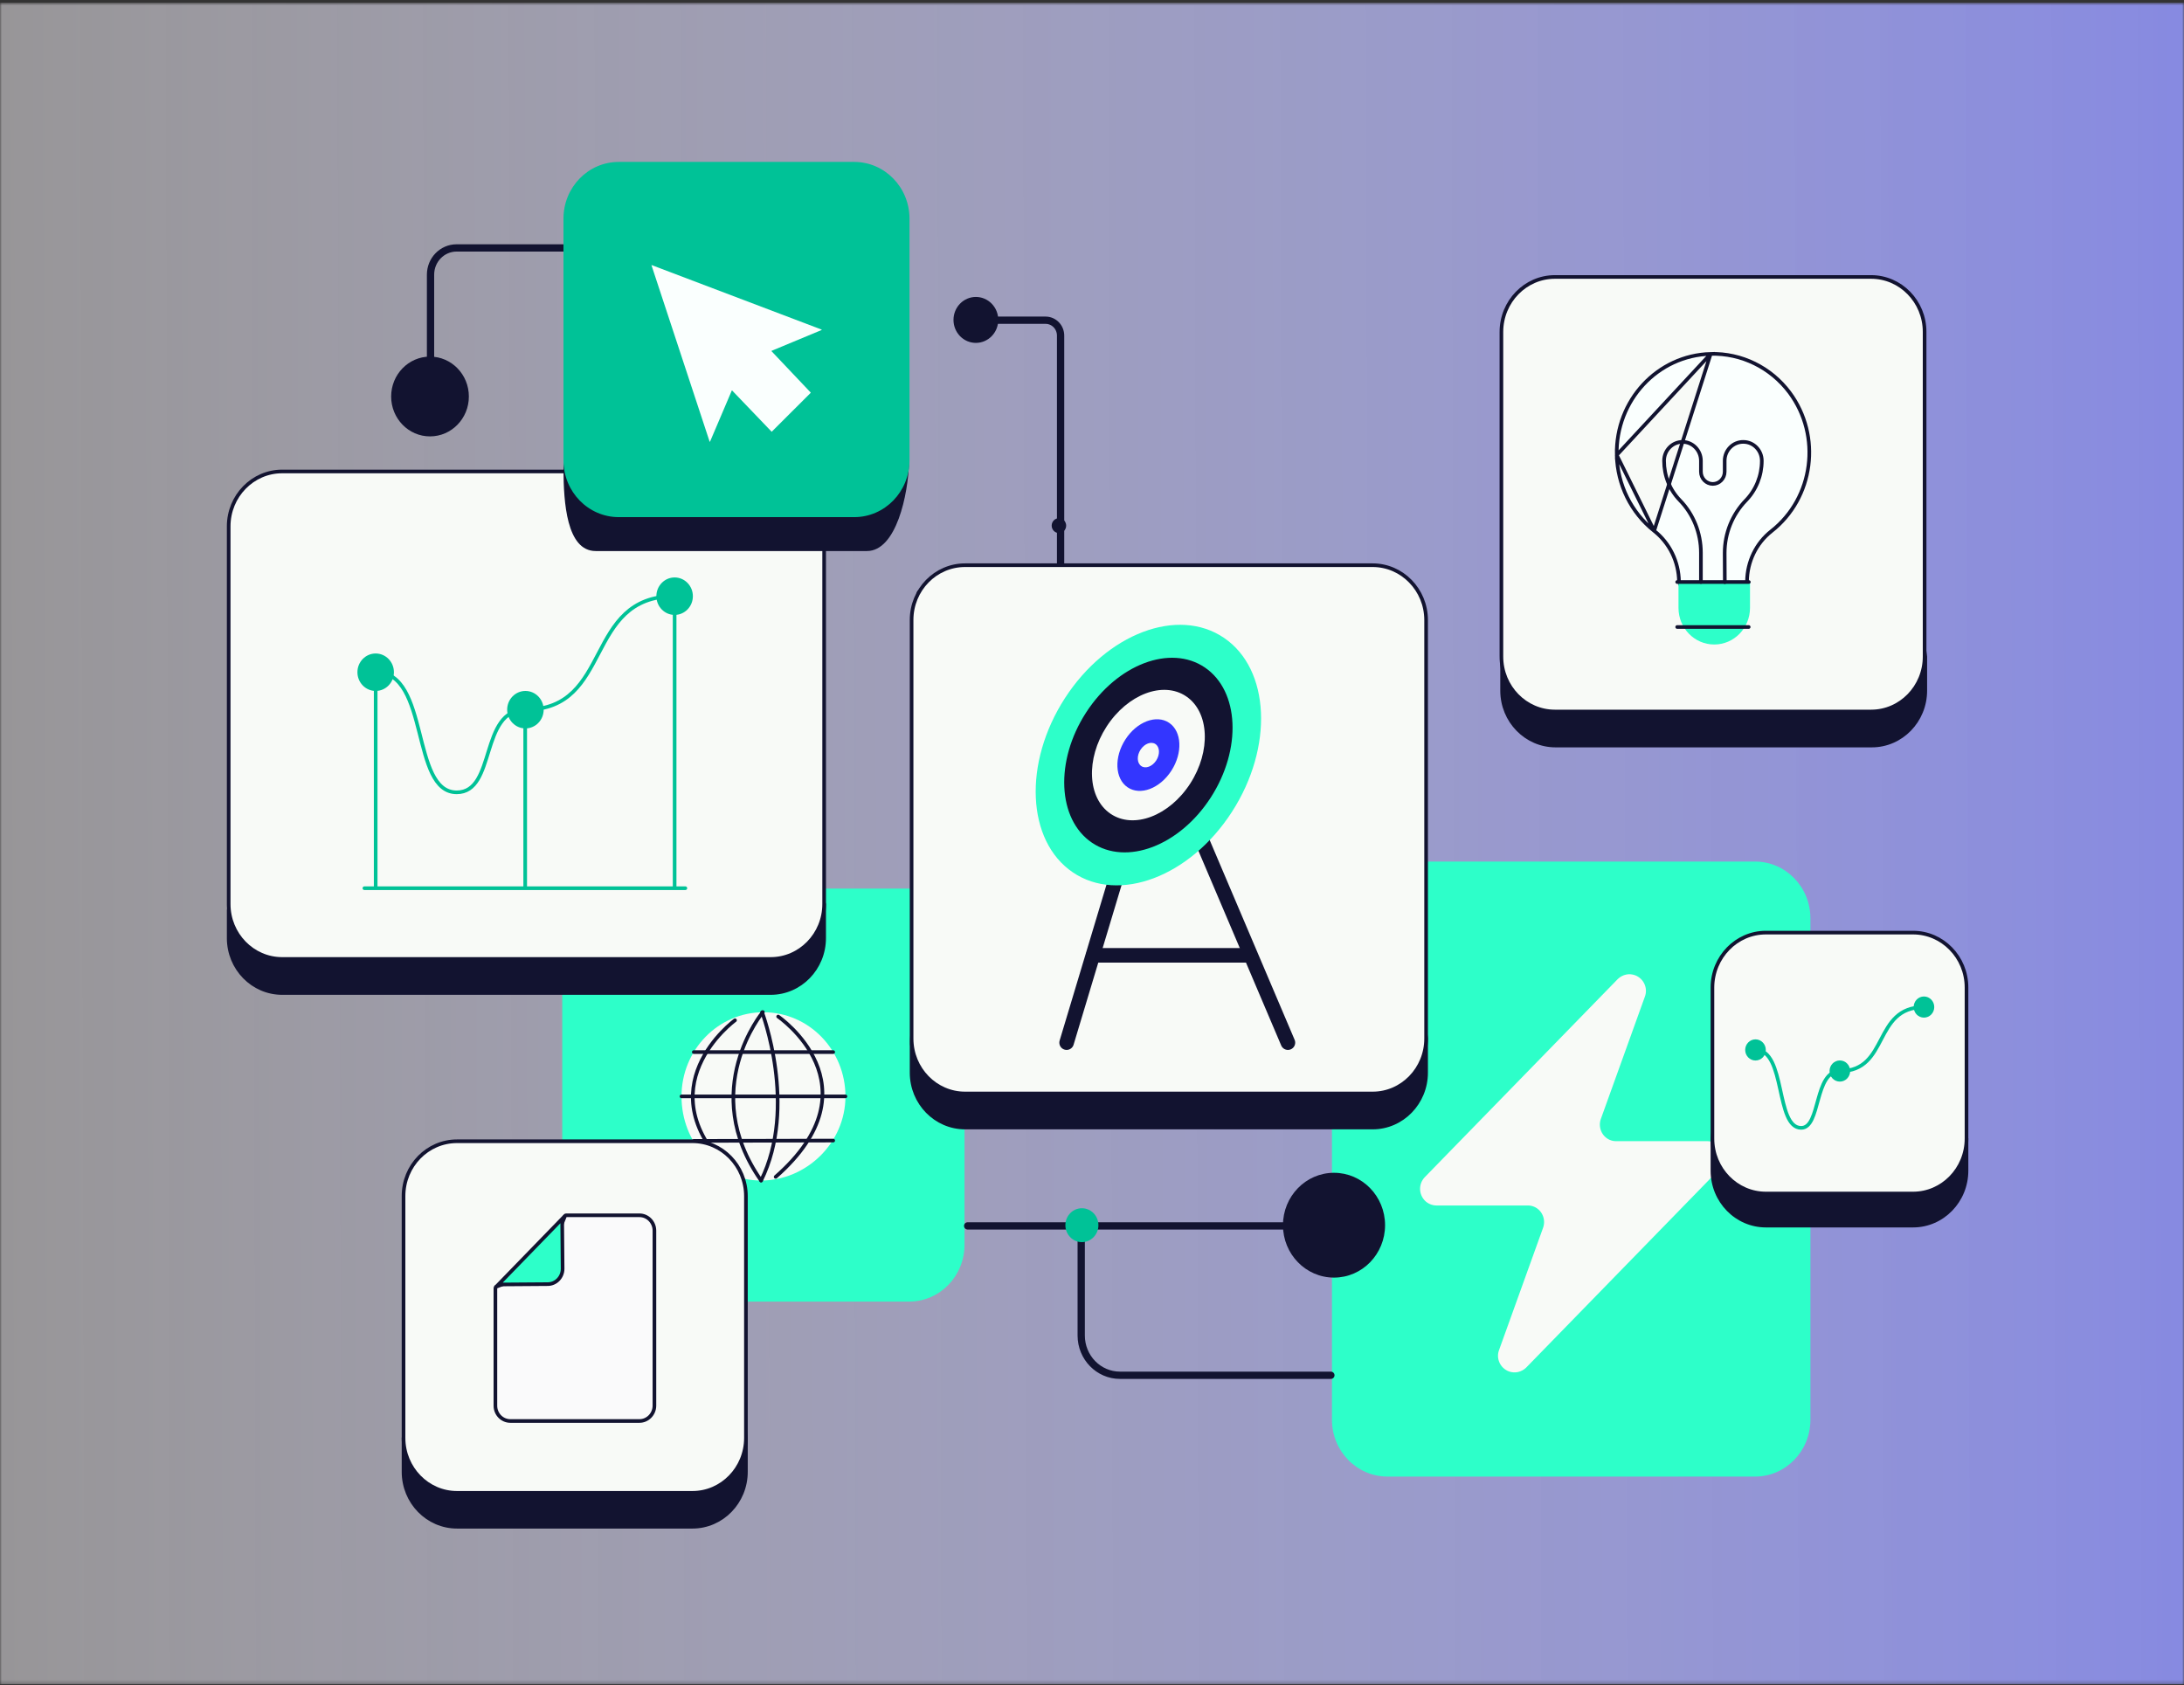 <svg width="600" height="463" viewBox="0 0 600 463" fill="none" xmlns="http://www.w3.org/2000/svg">
<rect x="0" y="0" width="600" height="463" fill="#333333" stroke="none"/>
<mask id="mask0_359_6352" style="mask-type:luminance" maskUnits="userSpaceOnUse" x="0" y="0" width="600" height="463">
<path d="M600 0.751H0V462.751H600V0.751Z" fill="white"/>
</mask>
<g mask="url(#mask0_359_6352)">
<path d="M600 0.751H0V462.751H600V0.751Z" fill="url(#paint0_linear_359_6352)"/>
<path d="M365.925 390.101V252.31C365.925 243.724 372.713 236.718 381.113 236.718H482.175C490.538 236.718 497.363 243.686 497.363 252.31V390.101C497.363 398.687 490.575 405.694 482.175 405.694H381.113C372.713 405.655 365.925 398.687 365.925 390.101Z" fill="#2DFFC9"/>
<path d="M469.092 313.541H443.974C441.503 313.541 439.523 311.512 439.523 308.975C439.523 308.467 439.624 307.855 439.823 307.351L451.887 273.844C452.776 271.511 451.591 268.87 449.217 267.957C447.533 267.349 445.755 267.753 444.469 268.973L391.463 323.389C389.686 325.218 389.686 328.06 391.463 329.889C392.255 330.701 393.443 331.209 394.628 331.209H419.745C422.22 331.209 424.196 333.238 424.196 335.775C424.196 336.283 424.1 336.891 423.901 337.4L411.837 370.902C410.944 373.239 412.133 375.881 414.506 376.793C416.187 377.401 417.968 376.997 419.254 375.776L472.256 321.361C474.038 319.532 474.038 316.691 472.256 314.862C471.368 314.049 470.281 313.541 469.092 313.541Z" fill="#F8FAF7"/>
<path d="M169.65 244.148H249.787C258.15 244.148 264.975 251.117 264.975 259.741V342.015C264.975 350.601 258.187 357.608 249.787 357.608H169.65C161.287 357.608 154.462 350.639 154.462 342.015V259.702C154.462 251.117 161.25 244.148 169.65 244.148Z" fill="#2DFFC9"/>
<path d="M209.749 278.116C222.199 278.116 232.267 288.454 232.267 301.236C232.267 314.017 221.516 324.355 209.092 324.355C196.672 324.355 187.23 314.017 187.23 301.236C187.23 288.454 197.299 278.116 209.749 278.116Z" fill="#F8FAF7"/>
<path d="M190.598 289.066H228.9" stroke="#121330" stroke-linecap="round" stroke-linejoin="round"/>
<path d="M187.23 301.236H232.267" stroke="#121330" stroke-linecap="round" stroke-linejoin="round"/>
<path d="M190.627 313.467L228.9 313.375" stroke="#121330" stroke-linecap="round" stroke-linejoin="round"/>
<path d="M201.925 280.327C201.925 280.327 176.139 299.093 201.452 322.548" stroke="#121330" stroke-linecap="round" stroke-linejoin="round"/>
<path d="M209.58 278.08C209.58 278.08 191.658 299.499 209.093 324.355" stroke="#121330" stroke-linecap="round" stroke-linejoin="round"/>
<path d="M209.366 278.116C209.366 278.116 219.182 304.026 209.092 324.355" stroke="#121330" stroke-linecap="round" stroke-linejoin="round"/>
<path d="M213.779 279.303C213.779 279.303 241.625 298.316 213.093 323.352" stroke="#121330" stroke-linecap="round" stroke-linejoin="round"/>
<path d="M265.837 336.818H375.75" stroke="#121330" stroke-width="2" stroke-linecap="round" stroke-linejoin="round"/>
<path d="M366.487 351.025C374.235 351.025 380.512 344.576 380.512 336.626C380.512 328.675 374.235 322.227 366.487 322.227C358.744 322.227 352.462 328.675 352.462 336.626C352.462 344.576 358.744 351.025 366.487 351.025Z" fill="#121330"/>
<path d="M297.037 336.818V366.924C297.037 372.969 301.8 377.859 307.687 377.859H365.625" stroke="#121330" stroke-width="2" stroke-linecap="round" stroke-linejoin="round"/>
<path d="M297.225 341.284C299.73 341.284 301.763 339.197 301.763 336.625C301.763 334.053 299.73 331.967 297.225 331.967C294.72 331.967 292.688 334.053 292.688 336.625C292.688 339.197 294.72 341.284 297.225 341.284Z" fill="#00C297"/>
<path d="M288.922 144.418C288.922 145.546 289.815 146.462 290.914 146.462C292.012 146.462 292.901 145.546 292.901 144.418C292.901 143.29 292.012 142.377 290.914 142.377C289.815 142.377 288.922 143.29 288.922 144.418Z" fill="#121330"/>
<path d="M265.38 87.981H287.242C289.53 87.981 291.371 89.871 291.371 92.216V158.763C291.371 161.112 289.53 163.002 287.242 163.002H252.836" stroke="#121330" stroke-width="2" stroke-linecap="round" stroke-linejoin="round"/>
<path d="M261.949 87.896C261.949 91.384 264.701 94.21 268.095 94.21C271.492 94.21 274.245 91.384 274.245 87.896C274.245 84.408 271.492 81.586 268.095 81.586C264.701 81.586 261.949 84.408 261.949 87.896Z" fill="#121330"/>
<path d="M201.85 155.175V155.24L201.867 155.303L226.413 248.448V256.392V257.739C226.413 266.062 219.836 272.832 211.725 272.832H77.513C69.438 272.832 62.825 266.099 62.825 257.739V256.68V250.111L75.383 155.241L75.388 155.208V155.175C75.388 152.977 75.021 150.814 74.612 148.829C74.493 148.253 74.371 147.695 74.254 147.155C73.963 145.817 73.697 144.595 73.56 143.501C73.368 141.954 73.462 140.831 73.983 140.093C74.482 139.387 75.485 138.889 77.513 138.889H211.725C212.231 138.889 212.618 138.92 212.906 138.974C213.2 139.03 213.351 139.102 213.42 139.155C213.465 139.188 213.465 139.203 213.466 139.217L213.466 139.22C213.468 139.265 213.451 139.372 213.349 139.561C213.143 139.941 212.711 140.443 212.081 141.073C211.53 141.622 210.861 142.237 210.124 142.914C210.029 143.002 209.933 143.091 209.835 143.18C208.143 144.737 206.157 146.592 204.596 148.608C203.04 150.616 201.85 152.853 201.85 155.175Z" fill="#121330" stroke="#121330"/>
<path d="M77.513 129.534H211.725C219.8 129.534 226.413 136.267 226.413 144.626V248.384C226.413 256.706 219.836 263.476 211.725 263.476H77.513C69.438 263.476 62.825 256.743 62.825 248.384V144.626C62.825 136.267 69.438 129.534 77.513 129.534Z" fill="#F8FAF7" stroke="#121330"/>
<path d="M185.336 163.803C160.271 163.803 168.529 194.988 144.345 194.988C131.666 194.988 136.384 217.695 125.471 217.695C112.792 217.695 118.099 184.693 103.354 184.693" stroke="#00C297"/>
<path d="M185.336 165.924V244.341" stroke="#00C297"/>
<path d="M144.285 196.201V244.341" stroke="#00C297"/>
<path d="M103.208 187.723V244.341" stroke="#00C297"/>
<path d="M100.11 244.037H188.287" stroke="#00C297" stroke-linecap="round" stroke-linejoin="round"/>
<path d="M103.208 189.84C105.975 189.84 108.221 187.538 108.221 184.693C108.221 181.852 105.975 179.549 103.208 179.549C100.436 179.549 98.194 181.852 98.194 184.693C98.194 187.538 100.436 189.84 103.208 189.84Z" fill="#00C297"/>
<path d="M144.345 200.135C147.116 200.135 149.359 197.833 149.359 194.988C149.359 192.146 147.116 189.84 144.345 189.84C141.577 189.84 139.331 192.146 139.331 194.988C139.331 197.833 141.577 200.135 144.345 200.135Z" fill="#00C297"/>
<path d="M185.337 168.95C188.108 168.95 190.35 166.648 190.35 163.803C190.35 160.961 188.108 158.655 185.337 158.655C182.569 158.655 180.323 160.961 180.323 163.803C180.323 166.648 182.569 168.95 185.337 168.95Z" fill="#00C297"/>
<path d="M517.788 100.159V100.193L517.793 100.227L528.925 180.427V189.748C528.925 198.071 522.349 204.841 514.238 204.841H427.35C419.276 204.841 412.663 198.108 412.663 189.748V180.446L428.926 105.462L428.938 105.41V105.356C428.938 103.119 428.324 100.704 427.562 98.374C427.18 97.206 426.756 96.048 426.348 94.938C426.331 94.89 426.313 94.842 426.296 94.795C425.906 93.733 425.532 92.717 425.219 91.764C424.892 90.767 424.636 89.855 424.496 89.048C424.355 88.237 424.34 87.567 424.463 87.041C424.583 86.533 424.832 86.159 425.25 85.899C425.685 85.628 426.351 85.451 427.35 85.451H514.238C516.284 85.451 517.419 85.858 518.05 86.473C518.673 87.08 518.915 87.999 518.899 89.315C518.885 90.456 518.681 91.796 518.447 93.338C518.411 93.577 518.374 93.821 518.336 94.07C518.062 95.904 517.788 97.963 517.788 100.159Z" fill="#121330" stroke="#121330"/>
<path d="M427.163 76.096H514.05C522.125 76.096 528.738 82.829 528.738 91.188V180.393C528.738 188.715 522.161 195.485 514.05 195.485H427.163C419.088 195.485 412.475 188.752 412.475 180.393V91.151C412.513 82.827 419.09 76.096 427.163 76.096Z" fill="#F8FAF7" stroke="#121330"/>
<path d="M469.963 97.232L469.963 97.232C455.363 97.609 443.831 110.035 444.162 125.018L469.963 97.232ZM469.963 97.232C478.422 97.005 486.481 100.969 491.636 107.849C500.513 119.8 498.263 136.817 486.666 145.927C482.461 149.223 480.002 154.341 479.951 159.74L477.841 162.491H462.507L461.261 159.798C461.19 154.338 458.69 149.197 454.435 145.851M469.963 97.232L454.435 145.851M454.435 145.851C448.141 140.862 444.346 133.188 444.162 125.018L454.435 145.851Z" fill="#FAFFFE" stroke="#121330"/>
<path d="M461.122 159.947V166.992C461.122 172.575 465.509 177.079 470.946 177.079C476.384 177.079 480.771 172.575 480.771 166.992V159.947H461.122Z" fill="#2DFFC9"/>
<path d="M460.763 159.911H480.45" stroke="#121330" stroke-linecap="round" stroke-linejoin="round"/>
<path d="M460.763 172.27H480.412" stroke="#121330" stroke-linecap="round" stroke-linejoin="round"/>
<path d="M467.287 159.911V151.864C467.287 146.474 465.225 141.277 461.512 137.465C458.7 134.578 457.162 130.689 457.162 126.608C457.162 123.721 459.45 121.411 462.225 121.411C465.037 121.411 467.287 123.759 467.287 126.608V129.611C467.287 131.459 468.75 132.961 470.55 132.961C472.35 132.961 473.812 131.459 473.812 129.611V126.608C473.812 123.721 476.1 121.411 478.875 121.411H478.95C481.762 121.411 484.012 123.759 484.012 126.608C484.012 130.689 482.437 134.616 479.625 137.504C475.912 141.354 473.812 146.513 473.812 151.941L473.85 159.949" stroke="#121330" stroke-linecap="round" stroke-linejoin="round"/>
<path d="M118.279 114.45V75.472C118.279 71.399 121.474 68.119 125.441 68.119H237.994C241.961 68.119 245.16 71.399 245.16 75.472V136.81" stroke="#121330" stroke-width="2" stroke-linecap="round" stroke-linejoin="round"/>
<path d="M118.133 119.901C124.032 119.901 128.809 114.996 128.809 108.94C128.809 102.888 124.032 97.979 118.133 97.979C112.238 97.979 107.46 102.888 107.46 108.94C107.46 114.996 112.238 119.901 118.133 119.901Z" fill="#121330"/>
<path d="M485.137 264.554H525.562C533.925 264.554 533.662 271.637 533.662 280.262L540.75 312.832V321.649C540.75 330.235 533.962 337.242 525.562 337.242H485.137C476.775 337.242 469.95 330.273 469.95 321.649V312.832L473.85 279.145C473.887 270.56 476.775 264.554 485.137 264.554Z" fill="#121330"/>
<path d="M485.137 256.237H525.562C533.637 256.237 540.25 262.97 540.25 271.329V312.832C540.25 321.155 533.673 327.925 525.562 327.925H485.137C477.063 327.925 470.45 321.192 470.45 312.832V271.292C470.487 262.969 477.064 256.237 485.137 256.237Z" fill="#F8FAF7" stroke="#121330"/>
<path d="M482.366 288.473C490.668 288.473 487.683 309.883 494.831 309.883C500.253 309.883 498.326 294.287 505.469 294.287C519.097 294.287 514.439 276.708 528.577 276.708" stroke="#00C297" stroke-linecap="round"/>
<path d="M482.279 291.38C483.843 291.38 485.111 290.079 485.111 288.473C485.111 286.868 483.843 285.566 482.279 285.566C480.716 285.566 479.448 286.868 479.448 288.473C479.448 290.079 480.716 291.38 482.279 291.38Z" fill="#00C297"/>
<path d="M505.455 297.174C507.019 297.174 508.286 295.873 508.286 294.268C508.286 292.662 507.019 291.361 505.455 291.361C503.891 291.361 502.624 292.662 502.624 294.268C502.624 295.873 503.891 297.174 505.455 297.174Z" fill="#00C297"/>
<path d="M528.558 279.595C530.122 279.595 531.39 278.298 531.39 276.692C531.39 275.086 530.122 273.785 528.558 273.785C526.995 273.785 525.731 275.086 525.731 276.692C525.731 278.298 526.995 279.595 528.558 279.595Z" fill="#00C297"/>
<path d="M380.538 180.2V180.227L380.54 180.254L391.788 285.371V294.7C391.788 303.022 385.211 309.792 377.1 309.792H265.125C257.05 309.792 250.438 303.059 250.438 294.7V286.861L256.924 179.961L256.925 179.946V179.931C256.925 175.593 257.007 171.75 258.09 168.987C258.625 167.624 259.394 166.552 260.499 165.816C261.606 165.078 263.096 164.646 265.125 164.646H377.1C379.133 164.646 380.252 165.1 380.874 165.779C381.502 166.465 381.734 167.498 381.705 168.929C381.679 170.167 381.462 171.607 381.217 173.228C381.18 173.474 381.142 173.725 381.104 173.98C380.819 175.892 380.538 178.005 380.538 180.2Z" fill="#121330" stroke="#121330"/>
<path d="M265.125 155.29H377.1C385.175 155.29 391.788 162.023 391.788 170.383V285.344C391.788 293.666 385.211 300.436 377.1 300.436H265.125C257.05 300.436 250.438 293.703 250.438 285.344V170.344C250.438 162.023 257.013 155.29 265.125 155.29Z" fill="#F8FAF7" stroke="#121330"/>
<path d="M293.025 286.468L312.69 221.045" stroke="#121330" stroke-width="4" stroke-linecap="round" stroke-linejoin="round"/>
<path d="M324.754 218.107L353.824 286.468" stroke="#121330" stroke-width="4" stroke-linecap="round" stroke-linejoin="round"/>
<path d="M300.356 262.475H343.432" stroke="#121330" stroke-width="4" stroke-linecap="round" stroke-linejoin="round"/>
<path d="M338.437 223.074C349.916 205.291 348.948 183.881 336.277 175.261C323.602 166.637 304.023 174.067 292.541 191.85C281.066 209.633 282.033 231.043 294.705 239.663C307.38 248.287 326.958 240.861 338.437 223.074Z" fill="#2DFFC9"/>
<path d="M332.628 219.12C341.201 205.833 340.481 189.844 331.019 183.403C321.555 176.966 306.93 182.518 298.353 195.804C289.777 209.087 290.501 225.079 299.962 231.517C309.427 237.954 324.052 232.406 332.628 219.12Z" fill="#121330"/>
<path d="M326.985 215.281C332.73 206.376 332.243 195.658 325.897 191.339C319.549 187.023 309.746 190.738 303.997 199.643C298.252 208.544 298.74 219.266 305.089 223.582C311.434 227.898 321.236 224.183 326.985 215.281Z" fill="#F8FAF7"/>
<path d="M321.806 211.755C324.959 206.869 324.693 200.979 321.206 198.607C317.719 196.235 312.333 198.276 309.176 203.165C306.022 208.055 306.288 213.942 309.776 216.313C313.264 218.689 318.649 216.648 321.806 211.755Z" fill="#3336FF"/>
<path d="M317.651 208.933C318.727 207.262 318.633 205.252 317.44 204.44C316.248 203.628 314.407 204.324 313.33 205.991C312.251 207.658 312.348 209.672 313.541 210.484C314.733 211.297 316.575 210.6 317.651 208.933Z" fill="#F8FAF7"/>
<path d="M169.987 53.843H234.675C243.037 53.843 233.25 63.468 233.25 72.092L249.75 126.03C249.75 126.341 249.746 126.662 249.737 126.993C249.512 135.808 246.259 151.402 238.162 151.402H163.65C155.616 151.402 154.85 137.829 154.802 129.115C154.801 128.758 154.8 128.41 154.8 128.071L164.512 71.245C164.512 62.736 161.587 53.843 169.987 53.843Z" fill="#121330"/>
<path d="M169.987 44.487H234.675C243.037 44.487 249.862 51.456 249.862 60.08V126.492C249.862 135.078 243.075 142.085 234.675 142.085H169.987C161.625 142.085 154.8 135.116 154.8 126.492V60.08C154.8 51.456 161.587 44.487 169.987 44.487Z" fill="#00C297"/>
<path d="M225.743 90.564L179.048 72.843C178.988 72.843 178.928 72.843 178.988 72.904L194.948 121.33C194.948 121.391 195.008 121.391 195.068 121.33L201.038 107.312C201.038 107.25 201.094 107.25 201.154 107.312L211.973 118.6H212.029L222.728 107.92V107.859L211.973 96.509V96.389L225.683 90.684C225.743 90.684 225.743 90.564 225.743 90.564Z" fill="#FAFFFE"/>
<path d="M199.45 336.124V336.148L199.452 336.171L204.925 395.092V404.385C204.925 412.708 198.348 419.478 190.237 419.478H125.55C117.475 419.478 110.862 412.745 110.862 404.385V395.109L120.156 338.323L120.162 338.283V338.242C120.162 336.514 120.062 334.838 119.969 333.28C119.945 332.877 119.921 332.483 119.9 332.098C119.796 330.204 119.748 328.537 119.951 327.15C120.153 325.768 120.594 324.729 121.412 324.025C122.233 323.32 123.514 322.88 125.55 322.88H190.237C194.306 322.88 196.534 324.115 197.798 326.271C199.105 328.499 199.45 331.806 199.45 336.124Z" fill="#121330" stroke="#121330"/>
<path d="M125.55 313.563H190.237C198.312 313.563 204.925 320.296 204.925 328.656V395.068C204.925 403.391 198.348 410.161 190.237 410.161H125.55C117.475 410.161 110.862 403.428 110.862 395.068V328.617C110.862 320.296 117.437 313.563 125.55 313.563Z" fill="#F8FAF7" stroke="#121330"/>
<path d="M155.256 334.047L155.259 334.04L155.262 334.033C155.287 333.967 155.359 333.905 155.472 333.905H175.681C177.928 333.905 179.785 335.788 179.785 338.131V386.195C179.785 388.538 177.928 390.422 175.681 390.422H140.204C137.948 390.422 136.1 388.568 136.1 386.23V353.977C136.1 353.74 136.235 353.565 136.383 353.511L136.383 353.511L136.391 353.509L149.115 348.641L149.318 348.564L149.4 348.363L155.256 334.047Z" fill="#FAFAFB" stroke="#121330"/>
<path d="M136.926 352.916L154.442 334.871L154.564 348.593C154.564 348.594 154.564 348.595 154.564 348.596C154.563 350.937 152.71 352.819 150.46 352.819L150.457 352.819L136.926 352.916Z" fill="#2DFFC9" stroke="#121330"/>
</g>
<defs>
<linearGradient id="paint0_linear_359_6352" x1="599.5" y1="219.5" x2="-1" y2="221" gradientUnits="userSpaceOnUse">
<stop stop-color="#878AE1"/>
<stop offset="1" stop-color="#FCF8FD" stop-opacity="0.5"/>
<stop offset="1" stop-color="#FCF8FD" stop-opacity="0.5"/>
<stop offset="1" stop-color="#FCF8FD"/>
</linearGradient>
</defs>
</svg>
